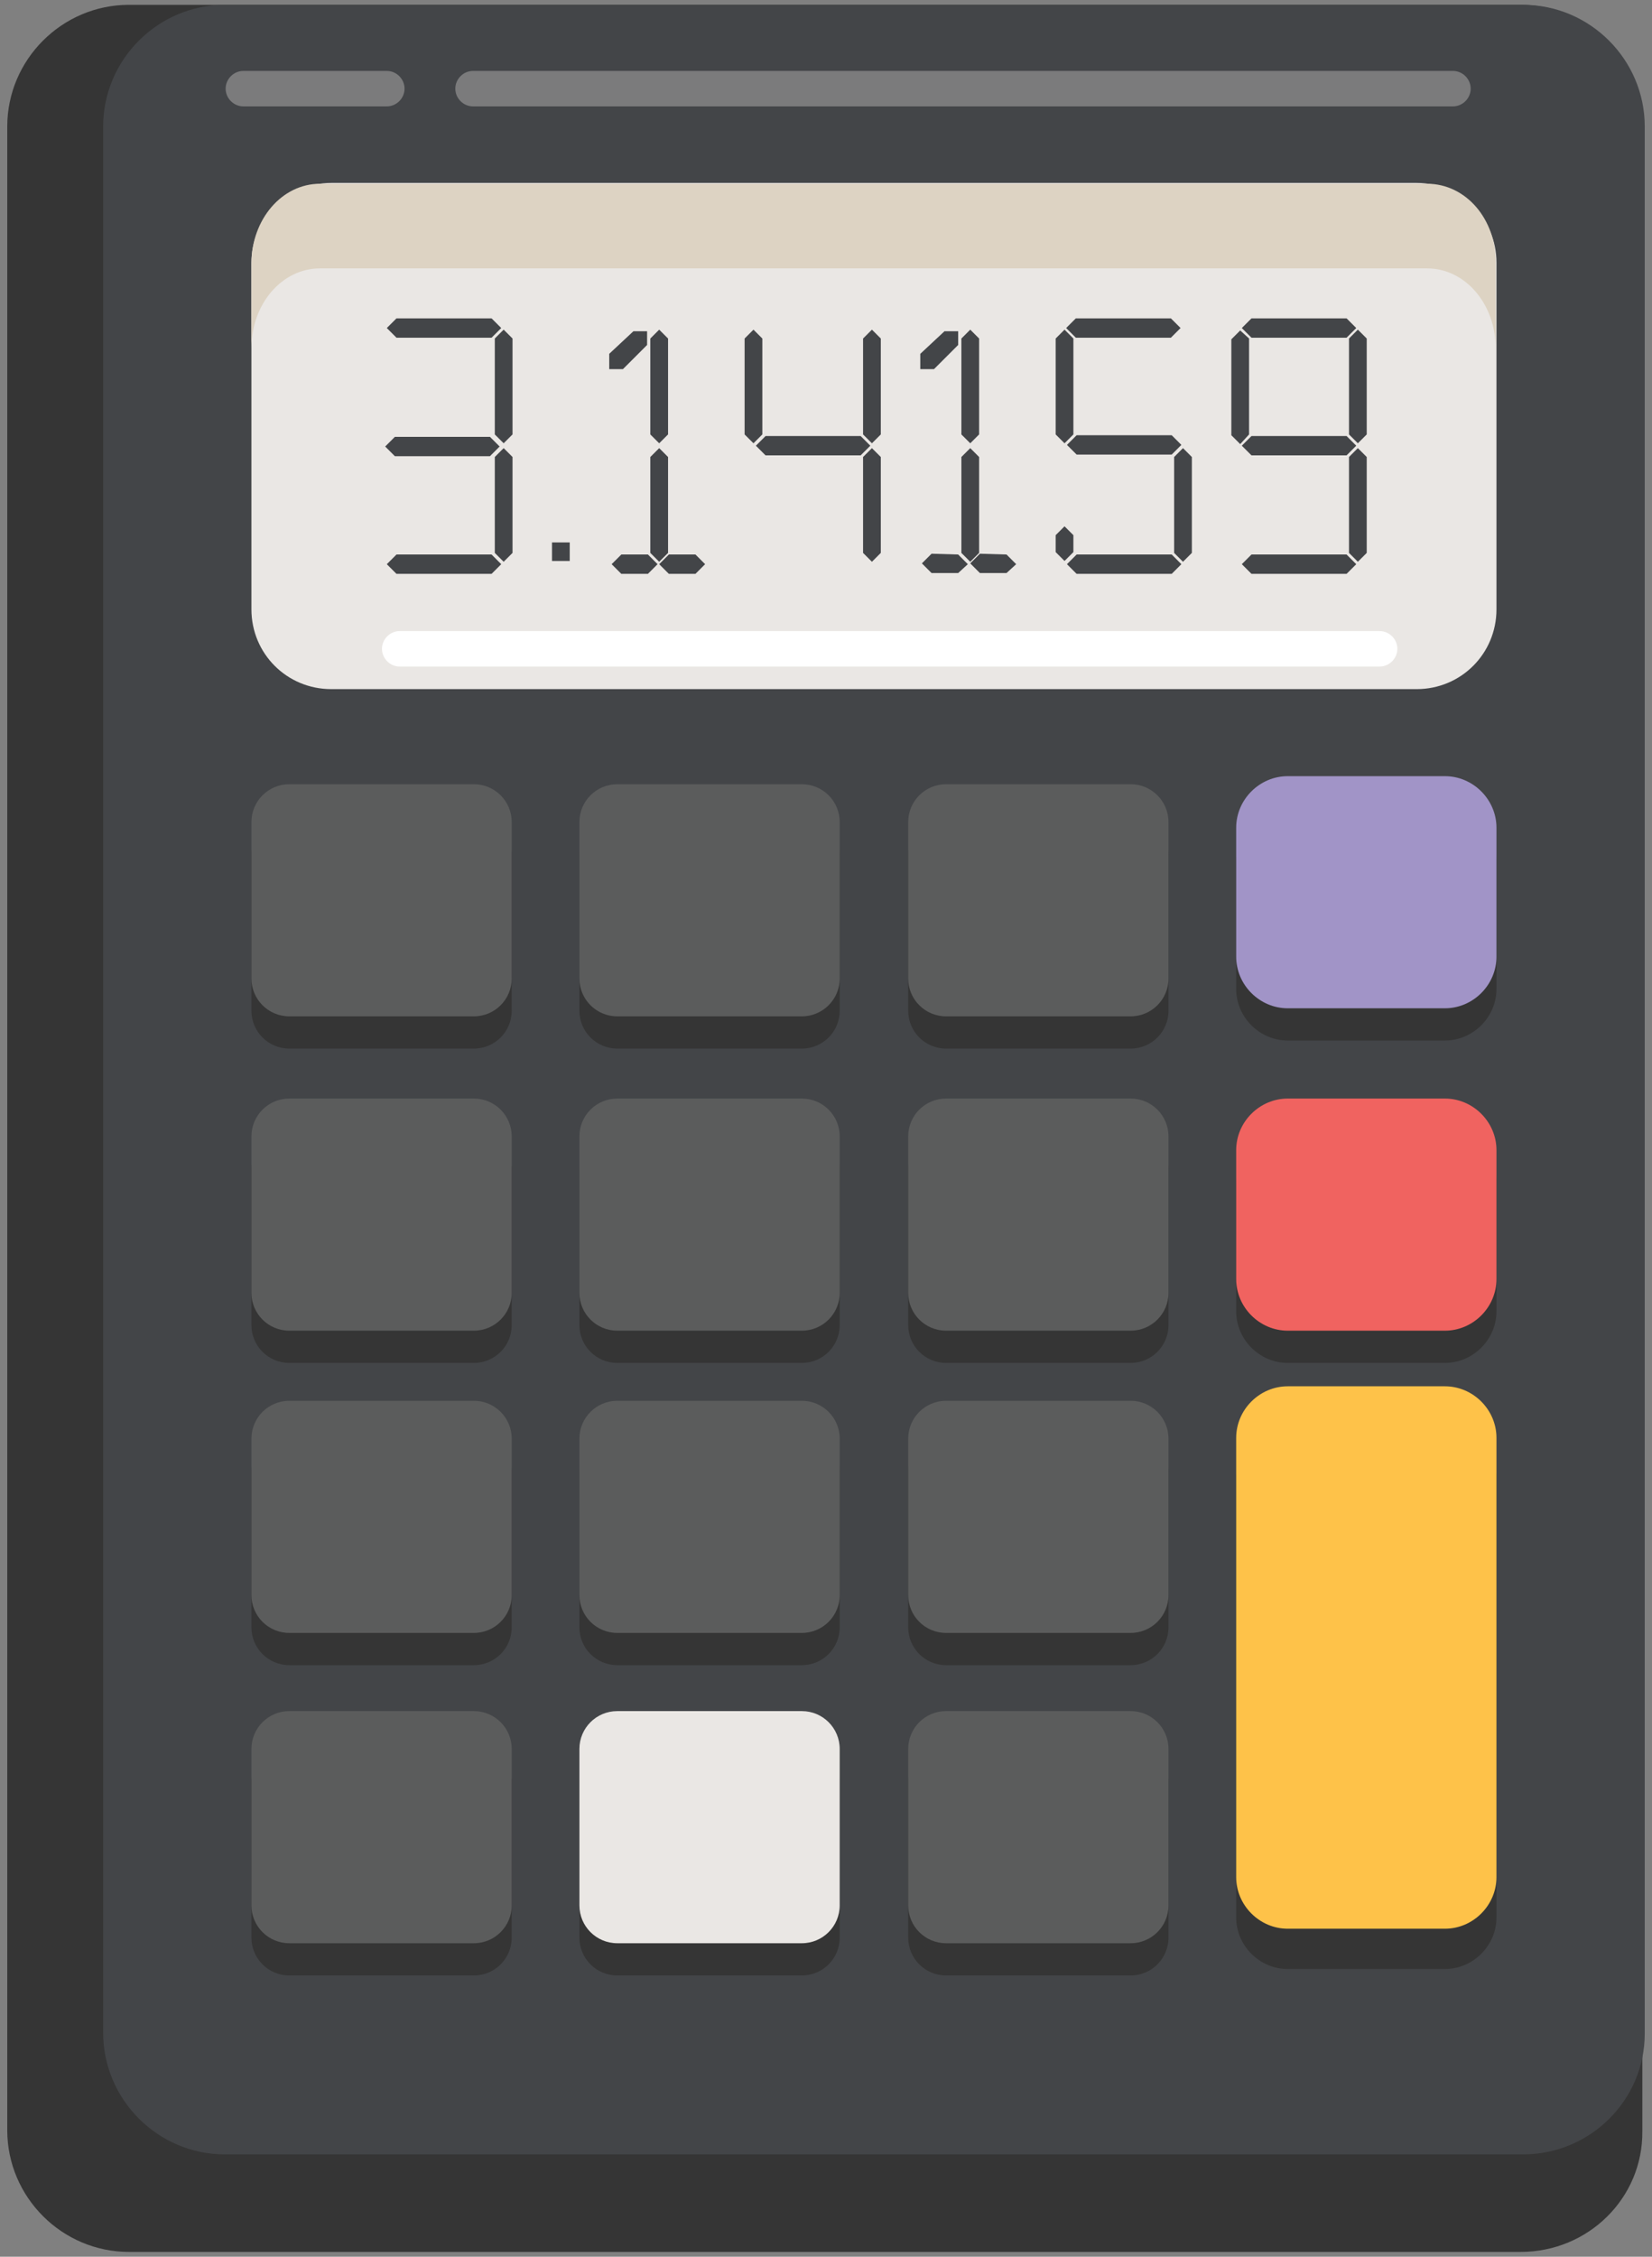 <svg id="Layer_1" xmlns="http://www.w3.org/2000/svg" viewBox="0 0 205 280"><rect x="0" y="0" width="205" height="280" fill="#808080" stroke="none"/><style>.st0{fill:#353535;} .st1{fill:#434548;} .st2{fill:#EAE7E4;} .st3{fill:#DDD3C3;} .st4{fill:#A194C7;} .st5{fill:#F06360;} .st6{fill:#FEC249;} .st7{fill:#5B5C5C;} .st8{opacity:0.34;fill:#EAE7E4;enable-background:new ;} .st9{fill:#FFFFFF;}</style><path class="st0" d="M188.7 279.4H16c-8.3 0-15.1-6.8-15.1-15.1V15.7C.9 7.4 7.7.6 16 .6h172.7c8.3 0 15.1 6.8 15.1 15.1v248.7c.1 8.3-6.7 15-15.1 15z"/><path class="st1" d="M189 267.3H27.9c-8.3 0-15.1-6.8-15.1-15.1V15.7C12.8 7.4 19.6.6 27.9.6H189c8.3 0 15.1 6.8 15.1 15.1v236.6c0 8.3-6.8 15-15.1 15z"/><path class="st0" d="M179.3 129.1h-19.5c-3.5 0-6.4-2.9-6.4-6.4v-16c0-3.5 2.9-6.4 6.4-6.4h19.5c3.5 0 6.4 2.9 6.4 6.4v16c0 3.5-2.9 6.4-6.4 6.4zM179.3 169.1h-19.5c-3.5 0-6.4-2.9-6.4-6.4v-16c0-3.5 2.9-6.4 6.4-6.4h19.5c3.5 0 6.4 2.9 6.4 6.4v16c0 3.5-2.9 6.4-6.4 6.4zM179.3 244.3h-19.5c-3.5 0-6.4-2.9-6.4-6.4v-54.5c0-3.5 2.9-6.4 6.4-6.4h19.5c3.5 0 6.4 2.9 6.4 6.4v54.5c0 3.5-2.9 6.4-6.4 6.4z"/><path class="st2" d="M175.8 85.5H41.1c-5.5 0-9.9-4.4-9.9-9.9v-43c0-5.5 4.4-9.9 9.9-9.9h134.7c5.5 0 9.9 4.4 9.9 9.9v43c0 5.5-4.4 9.9-9.9 9.9z"/><path class="st3" d="M177.1 22.8H39.7c-4.7 0-8.5 4.4-8.5 9.9v10.5c0-5.5 3.8-9.9 8.5-9.9h137.4c4.7 0 8.5 4.4 8.5 9.9V32.7c.1-5.5-3.7-9.9-8.5-9.9z"/><path class="st0" d="M58.8 130.1H35.9c-2.6 0-4.7-2.1-4.7-4.7V106c0-2.6 2.1-4.7 4.7-4.7h22.9c2.6 0 4.7 2.1 4.7 4.7v19.4c0 2.6-2.1 4.7-4.7 4.7zM99.5 130.1H76.6c-2.6 0-4.7-2.1-4.7-4.7V106c0-2.6 2.1-4.7 4.7-4.7h22.9c2.6 0 4.7 2.1 4.7 4.7v19.4c0 2.6-2.1 4.7-4.7 4.7zM140.3 130.1h-22.9c-2.6 0-4.7-2.1-4.7-4.7V106c0-2.6 2.1-4.7 4.7-4.7h22.9c2.6 0 4.7 2.1 4.7 4.7v19.4c0 2.6-2.1 4.7-4.7 4.7z"/><path class="st4" d="M179.3 125.1h-19.5c-3.5 0-6.4-2.9-6.4-6.4v-16c0-3.5 2.9-6.4 6.4-6.4h19.5c3.5 0 6.4 2.9 6.4 6.4v16c0 3.5-2.9 6.4-6.4 6.4z"/><path class="st0" d="M58.8 169.1H35.9c-2.6 0-4.7-2.1-4.7-4.7V145c0-2.6 2.1-4.7 4.7-4.7h22.9c2.6 0 4.7 2.1 4.7 4.7v19.4c0 2.6-2.1 4.7-4.7 4.7zM99.5 169.1H76.6c-2.6 0-4.7-2.1-4.7-4.7V145c0-2.6 2.1-4.7 4.7-4.7h22.9c2.6 0 4.7 2.1 4.7 4.7v19.4c0 2.6-2.1 4.7-4.7 4.7zM140.3 169.1h-22.9c-2.6 0-4.7-2.1-4.7-4.7V145c0-2.6 2.1-4.7 4.7-4.7h22.9c2.6 0 4.7 2.1 4.7 4.7v19.4c0 2.6-2.1 4.7-4.7 4.7z"/><path class="st5" d="M179.3 165.1h-19.5c-3.5 0-6.4-2.9-6.4-6.4v-16c0-3.5 2.9-6.4 6.4-6.4h19.5c3.5 0 6.4 2.9 6.4 6.4v16c0 3.5-2.9 6.4-6.4 6.4z"/><path class="st0" d="M58.8 206.6H35.9c-2.6 0-4.7-2.1-4.7-4.7v-19.4c0-2.6 2.1-4.7 4.7-4.7h22.9c2.6 0 4.7 2.1 4.7 4.7v19.4c0 2.6-2.1 4.7-4.7 4.7zM99.5 206.6H76.6c-2.6 0-4.7-2.1-4.7-4.7v-19.4c0-2.6 2.1-4.7 4.7-4.7h22.9c2.6 0 4.7 2.1 4.7 4.7v19.4c0 2.6-2.1 4.7-4.7 4.7zM140.3 206.6h-22.9c-2.6 0-4.7-2.1-4.7-4.7v-19.4c0-2.6 2.1-4.7 4.7-4.7h22.9c2.6 0 4.7 2.1 4.7 4.7v19.4c0 2.6-2.1 4.7-4.7 4.7z"/><path class="st6" d="M179.3 239.3h-19.5c-3.5 0-6.4-2.9-6.4-6.4v-54.5c0-3.5 2.9-6.4 6.4-6.4h19.5c3.5 0 6.4 2.9 6.4 6.4v54.5c0 3.5-2.9 6.4-6.4 6.4z"/><path class="st0" d="M58.8 245.1H35.9c-2.6 0-4.7-2.1-4.7-4.7V221c0-2.6 2.1-4.7 4.7-4.7h22.9c2.6 0 4.7 2.1 4.7 4.7v19.4c0 2.6-2.1 4.7-4.7 4.7zM99.5 245.1H76.6c-2.6 0-4.7-2.1-4.7-4.7V221c0-2.6 2.1-4.7 4.7-4.7h22.9c2.6 0 4.7 2.1 4.7 4.7v19.4c0 2.6-2.1 4.7-4.7 4.7zM140.3 245.1h-22.9c-2.6 0-4.7-2.1-4.7-4.7V221c0-2.6 2.1-4.7 4.7-4.7h22.9c2.6 0 4.7 2.1 4.7 4.7v19.4c0 2.6-2.1 4.7-4.7 4.7z"/><g><path class="st7" d="M58.8 126.1H35.9c-2.6 0-4.7-2.1-4.7-4.7V102c0-2.6 2.1-4.7 4.7-4.7h22.9c2.6 0 4.7 2.1 4.7 4.7v19.4c0 2.6-2.1 4.7-4.7 4.7zM99.5 126.1H76.6c-2.6 0-4.7-2.1-4.7-4.7V102c0-2.6 2.1-4.7 4.7-4.7h22.9c2.6 0 4.7 2.1 4.7 4.7v19.4c0 2.6-2.1 4.7-4.7 4.7zM140.3 126.1h-22.9c-2.6 0-4.7-2.1-4.7-4.7V102c0-2.6 2.1-4.7 4.7-4.7h22.9c2.6 0 4.7 2.1 4.7 4.7v19.4c0 2.6-2.1 4.7-4.7 4.7zM58.8 165.1H35.9c-2.6 0-4.7-2.1-4.7-4.7V141c0-2.6 2.1-4.7 4.7-4.7h22.9c2.6 0 4.7 2.1 4.7 4.7v19.4c0 2.6-2.1 4.7-4.7 4.7zM99.5 165.1H76.6c-2.6 0-4.7-2.1-4.7-4.7V141c0-2.6 2.1-4.7 4.7-4.7h22.9c2.6 0 4.7 2.1 4.7 4.7v19.4c0 2.6-2.1 4.7-4.7 4.7zM140.3 165.1h-22.9c-2.6 0-4.7-2.1-4.7-4.7V141c0-2.6 2.1-4.7 4.7-4.7h22.9c2.6 0 4.7 2.1 4.7 4.7v19.4c0 2.6-2.1 4.7-4.7 4.7zM58.8 202.6H35.9c-2.6 0-4.7-2.1-4.7-4.7v-19.4c0-2.6 2.1-4.7 4.7-4.7h22.9c2.6 0 4.7 2.1 4.7 4.7v19.4c0 2.6-2.1 4.7-4.7 4.7zM99.5 202.6H76.6c-2.6 0-4.7-2.1-4.7-4.7v-19.4c0-2.6 2.1-4.7 4.7-4.7h22.9c2.6 0 4.7 2.1 4.7 4.7v19.4c0 2.6-2.1 4.7-4.7 4.7zM140.3 202.6h-22.9c-2.6 0-4.7-2.1-4.7-4.7v-19.4c0-2.6 2.1-4.7 4.7-4.7h22.9c2.6 0 4.7 2.1 4.7 4.7v19.4c0 2.6-2.1 4.7-4.7 4.7zM58.8 241.1H35.9c-2.6 0-4.7-2.1-4.7-4.7V217c0-2.6 2.1-4.7 4.7-4.7h22.9c2.6 0 4.7 2.1 4.7 4.7v19.4c0 2.6-2.1 4.7-4.7 4.7z"/><path class="st2" d="M99.5 241.1H76.6c-2.6 0-4.7-2.1-4.7-4.7V217c0-2.6 2.1-4.7 4.7-4.7h22.9c2.6 0 4.7 2.1 4.7 4.7v19.4c0 2.6-2.1 4.7-4.7 4.7z"/><path class="st7" d="M140.3 241.1h-22.9c-2.6 0-4.7-2.1-4.7-4.7V217c0-2.6 2.1-4.7 4.7-4.7h22.9c2.6 0 4.7 2.1 4.7 4.7v19.4c0 2.6-2.1 4.7-4.7 4.7z"/></g><g><path class="st1" d="M60.8 54.2l1.2 1.2-1.2 1.2H49l-1.2-1.2 1.2-1.2h11.8zm.2-14.7l1.2 1.2-1.2 1.2H49.2L48 40.7l1.2-1.2H61zm0 29.3l1.2 1.2-1.2 1.2H49.2L48 70l1.2-1.2H61zM63.6 42v11.9L62.5 55l-1.1-1.1V42l1.1-1.1 1.1 1.1zm0 14.7v11.9l-1.1 1.1-1.1-1.1V56.7l1.1-1.1 1.1 1.1zM70.7 67.3v2.3h-2.2v-2.3h2.2zM80.3 41v1.8l-3 3h-1.7v-1.9l3-2.8h1.7V41zm.1 27.8l1.2 1.2-1.2 1.2h-3.3L75.9 70l1.2-1.2h3.3zM82.9 42v11.9L81.8 55l-1.1-1.1V42l1.1-1.1 1.1 1.1zm0 14.7v11.9l-1.1 1.1-1.1-1.1V56.7l1.1-1.1 1.1 1.1zm3.4 12.1l1.2 1.2-1.2 1.2H83L81.8 70l1.2-1.2h3.3zM94.6 42v11.9L93.5 55l-1.1-1.1V42l1.1-1.1 1.1 1.1zm12.2 12.1l1.2 1.2-1.2 1.2H95l-1.2-1.2 1.2-1.2h11.8zm2.5-12.1v11.9l-1.1 1.1-1.1-1.1V42l1.1-1.1 1.1 1.1zm0 14.7v11.9l-1.1 1.1-1.1-1.1V56.7l1.1-1.1 1.1 1.1zM118.9 41v1.8l-3 3h-1.7v-1.9l3-2.8h1.7V41zm0 27.8l1.2 1.2-1.2 1.1h-3.3l-1.2-1.2 1.2-1.2 3.3.1zm2.6-26.8v11.9l-1.1 1.1-1.1-1.1V42l1.1-1.1 1.1 1.1zm0 14.7v11.9l-1.1 1.1-1.1-1.1V56.7l1.1-1.1 1.1 1.1zm3.4 12.1l1.2 1.2-1.2 1.1h-3.3l-1.2-1.2 1.2-1.2 3.3.1zM133.2 42v11.9l-1.1 1.1-1.1-1.1V42l1.1-1.1 1.1 1.1zm0 24.4v2.1l-1.1 1.1-1.1-1.1v-2.1l1.1-1.1 1.1 1.1zm12.1-26.9l1.2 1.2-1.2 1.2h-11.8l-1.2-1.2 1.2-1.2h11.8zm.1 14.5l1.2 1.2-1.2 1.2h-11.8l-1.2-1.2 1.2-1.2h11.8zm0 14.8l1.2 1.2-1.2 1.2h-11.8l-1.2-1.2 1.2-1.2h11.8zm2.5-12.1v11.9l-1.1 1.1-1.1-1.1V56.7l1.1-1.1 1.1 1.1zM155 42v11.9l-1.1 1.2-1.1-1.1V42.1l1.1-1.1 1.1 1zm12.1-2.5l1.2 1.2-1.2 1.2h-11.8l-1.2-1.2 1.2-1.2h11.8zm0 14.6l1.2 1.2-1.2 1.2h-11.8l-1.2-1.2 1.2-1.2h11.8zm0 14.7l1.2 1.2-1.2 1.2h-11.8l-1.2-1.2 1.2-1.2h11.8zm2.5-26.8v11.9l-1.1 1.1-1.1-1.1V42l1.1-1.1 1.1 1.1zm0 14.7v11.9l-1.1 1.1-1.1-1.1V56.7l1.1-1.1 1.1 1.1z"/></g><path class="st8" d="M180.3 13.2H58.7c-1.2 0-2.2-1-2.2-2.2 0-1.2 1-2.2 2.2-2.2h121.6c1.2 0 2.2 1 2.2 2.2 0 1.2-1 2.2-2.2 2.2z"/><path class="st9" d="M171.2 82.7H49.6c-1.2 0-2.2-1-2.2-2.2 0-1.2 1-2.2 2.2-2.2h121.6c1.2 0 2.2 1 2.2 2.2 0 1.2-1 2.2-2.2 2.2z"/><path class="st8" d="M48 13.2H30.2c-1.2 0-2.2-1-2.2-2.2 0-1.2 1-2.2 2.2-2.2H48c1.2 0 2.2 1 2.2 2.2 0 1.2-1 2.2-2.2 2.2z"/></svg>